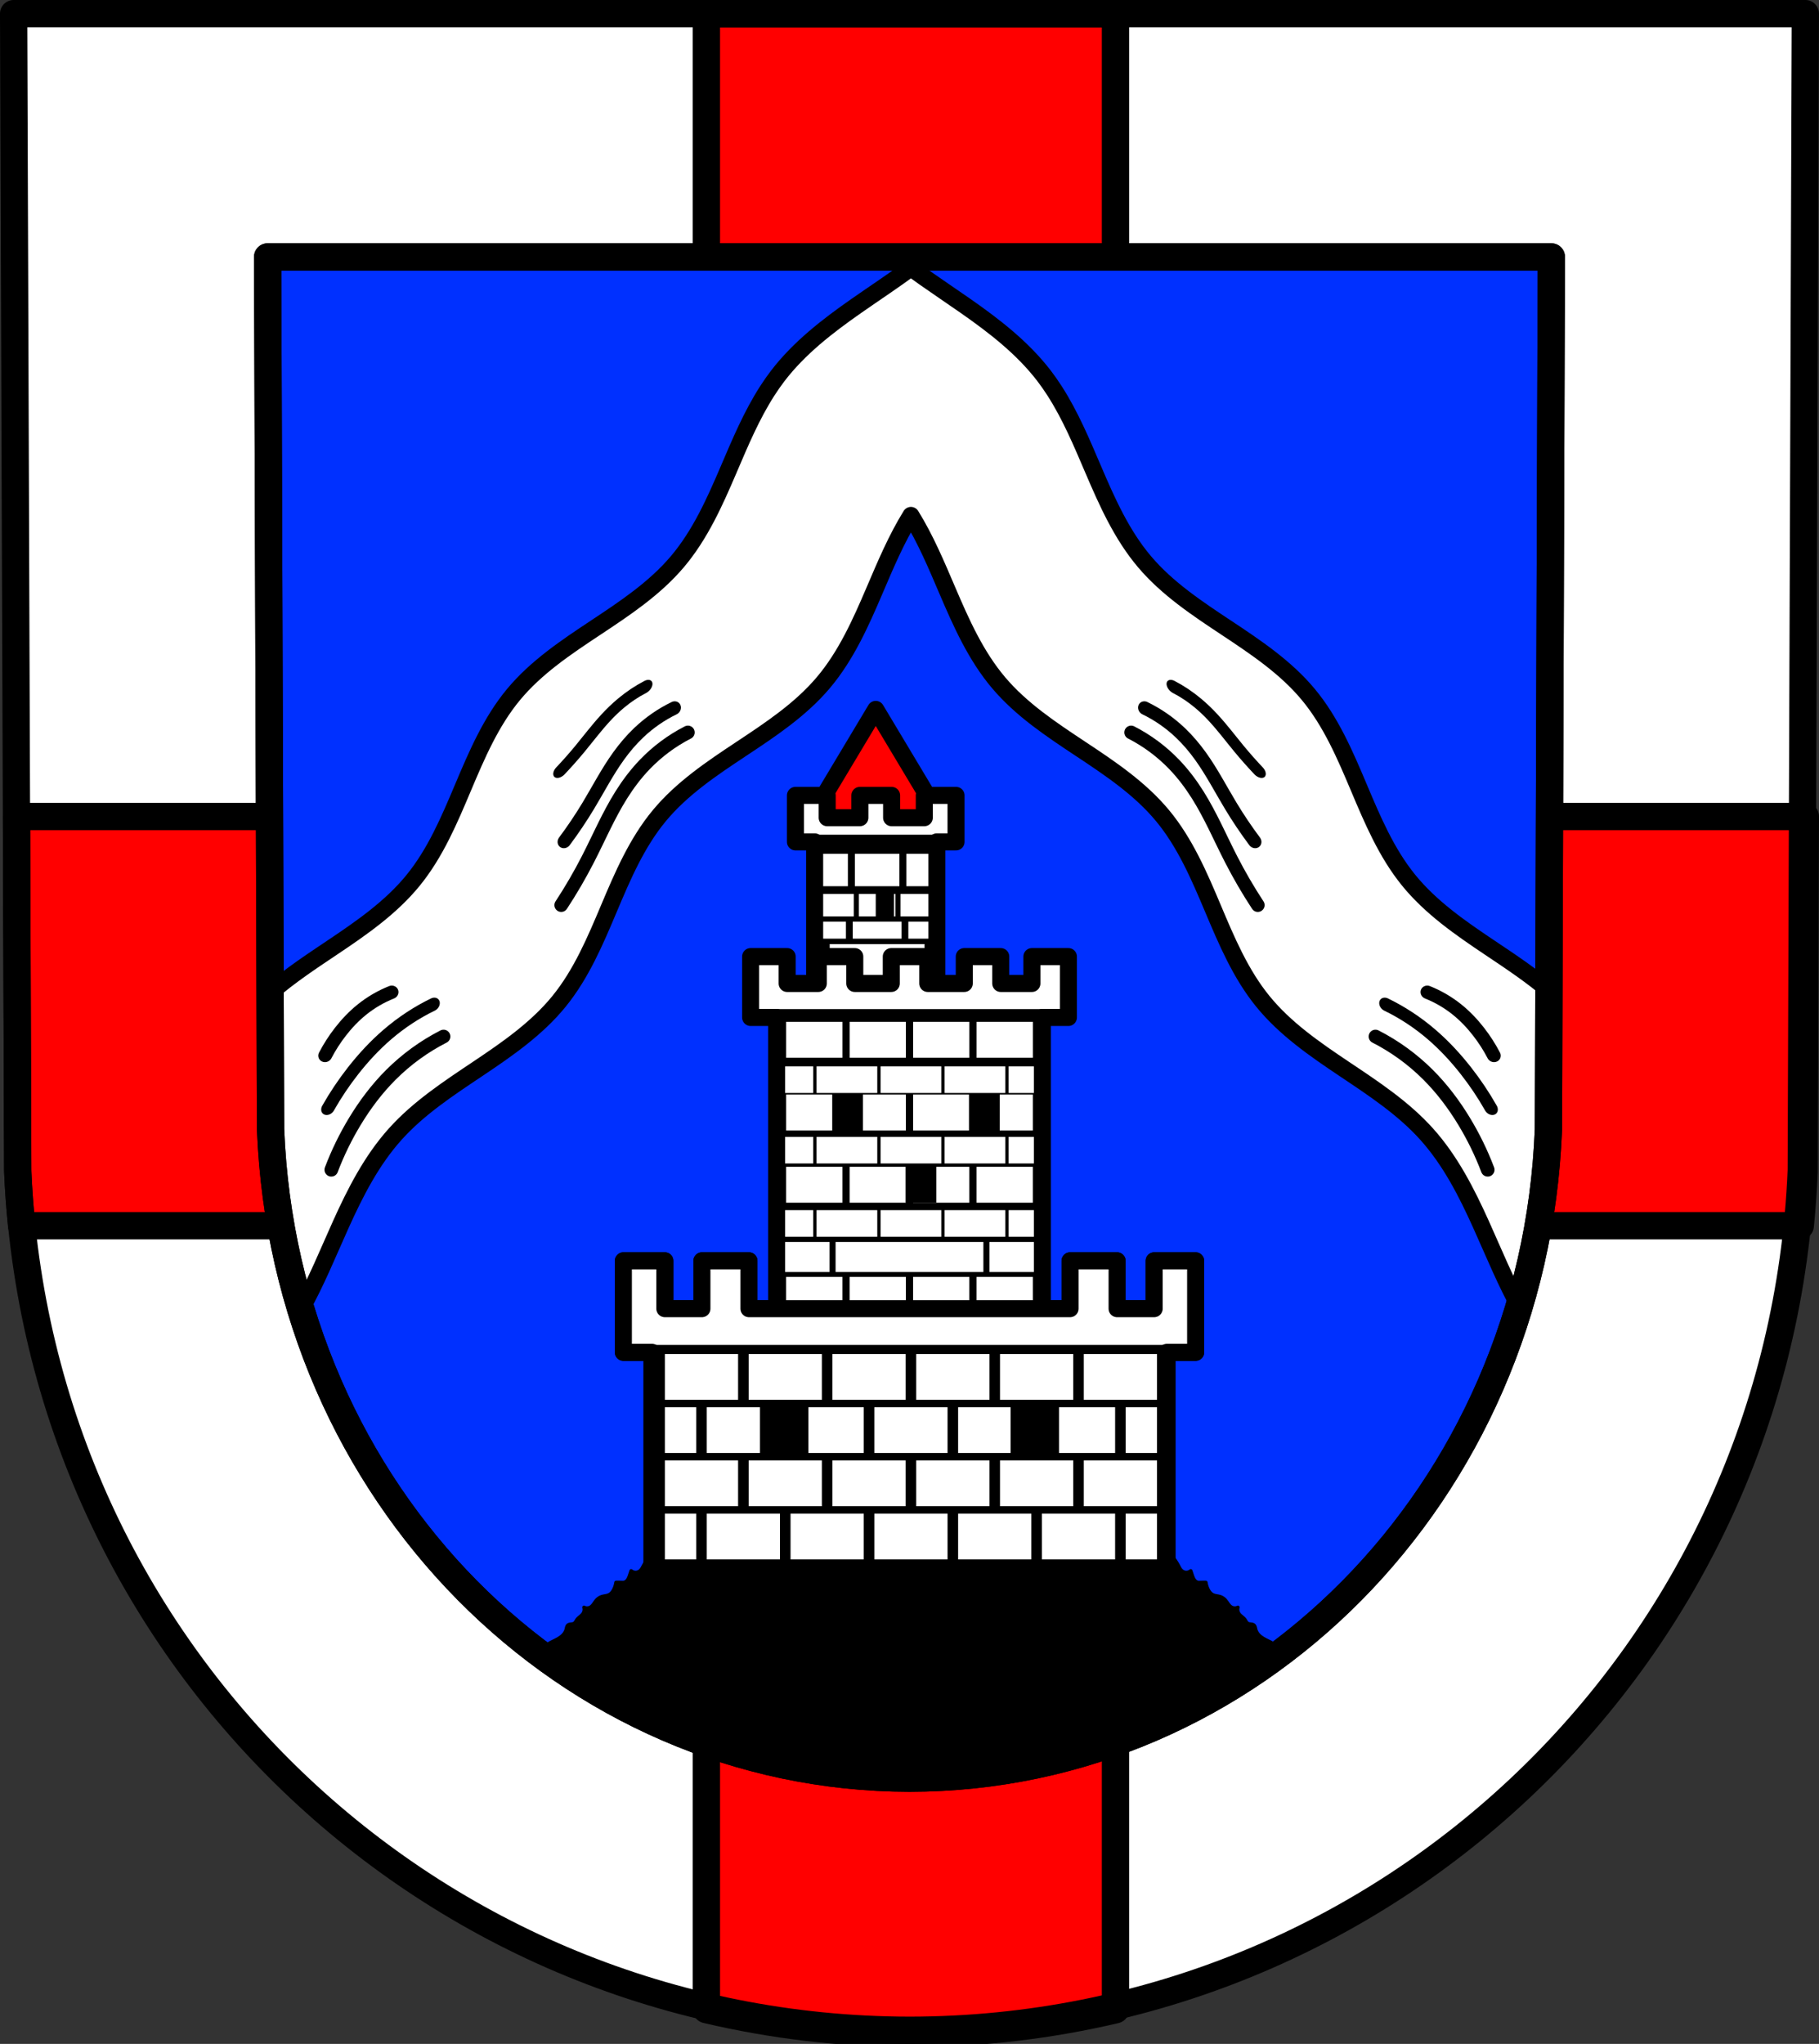 <?xml version="1.0" encoding="UTF-8" standalone="no"?>
<!-- Created with Inkscape (http://www.inkscape.org/) -->

<svg
   xmlns:dc="http://purl.org/dc/elements/1.1/"
   xmlns:cc="http://creativecommons.org/ns#"
   xmlns:rdf="http://www.w3.org/1999/02/22-rdf-syntax-ns#"
   xmlns:svg="http://www.w3.org/2000/svg"
   xmlns="http://www.w3.org/2000/svg"
   xmlns:sodipodi="http://sodipodi.sourceforge.net/DTD/sodipodi-0.dtd"
   xmlns:inkscape="http://www.inkscape.org/namespaces/inkscape"
   width="141.261mm"
   height="158.658mm"
   viewBox="0 0 141.261 158.658"
   version="1.1"
   id="svg865"
   inkscape:version="0.92.5 (2060ec1f9f, 2020-04-08)"
   sodipodi:docname="DEU Verbandsgemeinde Saarburg-Kell COA.svg">
  <rect x="0" y="0" width="141.261" height="158.658" fill="#333333" stroke="none"/>
  <defs
     id="defs859">
    <inkscape:path-effect
       effect="spiro"
       id="path-effect4750"
       is_visible="true" />
    <inkscape:path-effect
       effect="spiro"
       id="path-effect3756"
       is_visible="true" />
    <inkscape:path-effect
       effect="spiro"
       id="path-effect3752"
       is_visible="true" />
    <inkscape:path-effect
       effect="spiro"
       id="path-effect3697"
       is_visible="true" />
    <inkscape:path-effect
       effect="spiro"
       id="path-effect3644"
       is_visible="true" />
    <inkscape:path-effect
       effect="spiro"
       id="path-effect3636"
       is_visible="true" />
    <inkscape:path-effect
       effect="spiro"
       id="path-effect3544"
       is_visible="true" />
    <inkscape:path-effect
       effect="spiro"
       id="path-effect3466"
       is_visible="true" />
    <inkscape:path-effect
       effect="spiro"
       id="path-effect3544-2"
       is_visible="true" />
    <inkscape:path-effect
       effect="spiro"
       id="path-effect3644-8"
       is_visible="true" />
    <inkscape:path-effect
       effect="spiro"
       id="path-effect3644-3"
       is_visible="true" />
    <inkscape:path-effect
       effect="spiro"
       id="path-effect3636-0"
       is_visible="true" />
    <inkscape:path-effect
       effect="spiro"
       id="path-effect1727-0-1"
       is_visible="true" />
    <inkscape:path-effect
       effect="spiro"
       id="path-effect1731-8-3"
       is_visible="true" />
    <inkscape:path-effect
       effect="spiro"
       id="path-effect1727-3"
       is_visible="true" />
    <inkscape:path-effect
       effect="spiro"
       id="path-effect1731-7"
       is_visible="true" />
    <inkscape:path-effect
       effect="spiro"
       id="path-effect841-8"
       is_visible="true" />
    <inkscape:path-effect
       effect="spiro"
       id="path-effect3752-4"
       is_visible="true" />
    <inkscape:path-effect
       effect="spiro"
       id="path-effect3752-4-4"
       is_visible="true" />
    <inkscape:path-effect
       effect="spiro"
       id="path-effect3756-6"
       is_visible="true" />
    <inkscape:path-effect
       effect="spiro"
       id="path-effect3756-6-9"
       is_visible="true" />
    <inkscape:path-effect
       effect="spiro"
       id="path-effect3697-3"
       is_visible="true" />
    <inkscape:path-effect
       effect="spiro"
       id="path-effect3752-2"
       is_visible="true" />
    <inkscape:path-effect
       effect="spiro"
       id="path-effect3756-4"
       is_visible="true" />
    <inkscape:path-effect
       effect="spiro"
       id="path-effect3752-4-6"
       is_visible="true" />
    <inkscape:path-effect
       effect="spiro"
       id="path-effect3752-4-4-4"
       is_visible="true" />
    <inkscape:path-effect
       effect="spiro"
       id="path-effect3756-6-5"
       is_visible="true" />
    <inkscape:path-effect
       effect="spiro"
       id="path-effect3756-6-9-8"
       is_visible="true" />
    <inkscape:path-effect
       effect="spiro"
       id="path-effect3697-3-2"
       is_visible="true" />
    <inkscape:path-effect
       effect="spiro"
       id="path-effect3752-2-2"
       is_visible="true" />
    <inkscape:path-effect
       effect="spiro"
       id="path-effect3756-4-9"
       is_visible="true" />
    <inkscape:path-effect
       effect="spiro"
       id="path-effect3752-4-6-5"
       is_visible="true" />
    <inkscape:path-effect
       effect="spiro"
       id="path-effect3752-4-4-4-2"
       is_visible="true" />
    <inkscape:path-effect
       effect="spiro"
       id="path-effect3756-6-5-3"
       is_visible="true" />
    <inkscape:path-effect
       effect="spiro"
       id="path-effect3756-6-9-8-3"
       is_visible="true" />
    <inkscape:path-effect
       effect="spiro"
       id="path-effect3697-9"
       is_visible="true" />
    <inkscape:path-effect
       effect="spiro"
       id="path-effect3752-0"
       is_visible="true" />
    <inkscape:path-effect
       effect="spiro"
       id="path-effect3756-0"
       is_visible="true" />
    <inkscape:path-effect
       effect="spiro"
       id="path-effect3752-4-2"
       is_visible="true" />
    <inkscape:path-effect
       effect="spiro"
       id="path-effect3752-4-4-2"
       is_visible="true" />
    <inkscape:path-effect
       effect="spiro"
       id="path-effect3756-6-6"
       is_visible="true" />
    <inkscape:path-effect
       effect="spiro"
       id="path-effect3756-6-9-5"
       is_visible="true" />
    <inkscape:path-effect
       effect="spiro"
       id="path-effect3697-9-9"
       is_visible="true" />
    <inkscape:path-effect
       effect="spiro"
       id="path-effect3752-0-1"
       is_visible="true" />
    <inkscape:path-effect
       effect="spiro"
       id="path-effect3756-0-3"
       is_visible="true" />
    <inkscape:path-effect
       effect="spiro"
       id="path-effect3752-4-2-4"
       is_visible="true" />
    <inkscape:path-effect
       effect="spiro"
       id="path-effect3752-4-4-2-5"
       is_visible="true" />
    <inkscape:path-effect
       effect="spiro"
       id="path-effect3756-6-6-0"
       is_visible="true" />
    <inkscape:path-effect
       effect="spiro"
       id="path-effect3756-6-9-5-2"
       is_visible="true" />
    <inkscape:path-effect
       effect="spiro"
       id="path-effect3697-9-9-2"
       is_visible="true" />
    <inkscape:path-effect
       effect="spiro"
       id="path-effect3697-9-9-2-7"
       is_visible="true" />
    <inkscape:path-effect
       effect="spiro"
       id="path-effect3752-0-4"
       is_visible="true" />
    <inkscape:path-effect
       effect="spiro"
       id="path-effect3756-0-7"
       is_visible="true" />
    <inkscape:path-effect
       effect="spiro"
       id="path-effect3752-4-2-41"
       is_visible="true" />
    <inkscape:path-effect
       effect="spiro"
       id="path-effect3752-4-4-2-7"
       is_visible="true" />
    <inkscape:path-effect
       effect="spiro"
       id="path-effect3756-6-6-5"
       is_visible="true" />
    <inkscape:path-effect
       effect="spiro"
       id="path-effect3756-6-9-5-23"
       is_visible="true" />
    <inkscape:path-effect
       effect="spiro"
       id="path-effect4750-2"
       is_visible="true" />
  </defs>
  <sodipodi:namedview
     id="base"
     pagecolor="#ffffff"
     bordercolor="#666666"
     borderopacity="1.0"
     inkscape:pageopacity="0.0"
     inkscape:pageshadow="2"
     inkscape:zoom="1.3224365"
     inkscape:cx="266.94998"
     inkscape:cy="299.8254"
     inkscape:document-units="mm"
     inkscape:current-layer="layer1"
     showgrid="false"
     inkscape:window-width="1920"
     inkscape:window-height="1046"
     inkscape:window-x="-11"
     inkscape:window-y="-11"
     inkscape:window-maximized="1"
     fit-margin-top="0"
     fit-margin-left="0"
     fit-margin-right="0"
     fit-margin-bottom="0"
     inkscape:snap-global="true"
     inkscape:snap-midpoints="true"
     inkscape:snap-smooth-nodes="true" />
  <g
     inkscape:label="Ebene 1"
     inkscape:groupmode="layer"
     id="layer1"
     transform="translate(8.342,171.131)">
    <path
       style="fill:#ffffff;fill-rule:evenodd;stroke:none;stroke-width:2.117;stroke-linecap:round;stroke-linejoin:round;stroke-miterlimit:4;stroke-dasharray:none;stroke-opacity:1"
       inkscape:connector-curvature="0"
       d="m 131.86,-170.073 -0.318,89.776 c -1.549,37.541 -32.147,66.744 -69.254,66.765 -37.074,-0.046 -67.684,-29.26 -69.254,-66.765 l -0.318,-89.776 h 69.571 z"
       id="path10563-0-6-2-6-9-3"
       sodipodi:nodetypes="ccccccc" />
    <path
       style="opacity:1;fill:#ff0000;fill-opacity:1;fill-rule:evenodd;stroke:#000000;stroke-width:8;stroke-linecap:round;stroke-linejoin:round;stroke-miterlimit:4;stroke-dasharray:none;stroke-opacity:1;paint-order:normal"
       d="M 207.008 4 L 207.008 239.172 L 4.834 239.172 L 5.203 343.311 C 5.425 348.606 5.818 353.852 6.342 359.057 L 207.008 359.057 L 207.008 588.658 C 226.282 593.199 246.348 595.625 266.949 595.65 C 287.553 595.639 307.621 593.23 326.893 588.707 L 326.893 359.057 L 527.57 359.057 C 528.09 353.852 528.479 348.607 528.697 343.311 L 529.066 239.172 L 326.893 239.172 L 326.893 4 L 266.943 4 L 207.008 4 z "
       transform="matrix(0.265,0,0,0.265,-8.342,-171.131)"
       id="rect3345" />
    <path
       style="fill:none;fill-rule:evenodd;stroke:#000000;stroke-width:2.117;stroke-linecap:round;stroke-linejoin:round;stroke-miterlimit:4;stroke-dasharray:none;stroke-opacity:1"
       inkscape:connector-curvature="0"
       d="m 131.86,-170.073 -0.318,89.776 c -1.549,37.541 -32.147,66.744 -69.254,66.765 -37.074,-0.046 -67.684,-29.26 -69.254,-66.765 l -0.318,-89.776 h 69.571 z"
       id="path10563-0-6-2-6-9"
       sodipodi:nodetypes="ccccccc" />
    <path
       style="fill:#0030ff;fill-opacity:1;fill-rule:evenodd;stroke:none;stroke-width:2.117;stroke-linecap:round;stroke-linejoin:round;stroke-miterlimit:4;stroke-dasharray:none;stroke-opacity:1"
       inkscape:connector-curvature="0"
       d="m 112.134,-151.188 -0.228,67.722 C 110.797,-55.147 88.874,-33.117 62.288,-33.102 35.726,-33.136 13.796,-55.174 12.67,-83.466 l -0.228,-67.722 h 49.845 z"
       id="path10563-0-6-2-6-8-9-8"
       sodipodi:nodetypes="ccccccc" />
    <path
       style="fill:#ff0000;fill-opacity:1;stroke:#000000;stroke-width:1.323;stroke-linecap:round;stroke-linejoin:round;stroke-miterlimit:4;stroke-dasharray:none;stroke-opacity:1"
       d="m 59.667,-116.064 -5.124,8.551 5.124,1.984 5.124,-1.984 z"
       id="path1644-8-4"
       inkscape:connector-curvature="0" />
    <path
       inkscape:connector-curvature="0"
       style="opacity:1;fill:#000000;fill-opacity:1;fill-rule:evenodd;stroke:none;stroke-width:1.323;stroke-linecap:round;stroke-linejoin:round;stroke-miterlimit:4;stroke-dasharray:none;stroke-opacity:1;paint-order:normal"
       d="m 53.432,-109.389 v 1.732 1.876 h 1.49 v 12.412 h 9.49 v -12.412 h 1.49 v -1.876 -1.732 h -2.465 v 1.732 h -2.538 v -1.732 h -2.465 v 1.732 h -2.538 v -1.732 z"
       id="rect1612-4-7" />
    <g
       id="g1913"
       transform="translate(-1.229,1.874)"
       style="stroke:none;stroke-opacity:1;fill:#ffffff">
      <path
         style="opacity:1;fill:#ffffff;fill-opacity:1;fill-rule:evenodd;stroke:none;stroke-width:0.5;stroke-linecap:round;stroke-linejoin:round;stroke-miterlimit:4;stroke-dasharray:none;stroke-opacity:1;paint-order:normal"
         d="M 233.477 233.355 L 233.477 239.902 L 233.477 244.506 L 280.609 244.506 L 280.609 239.902 L 280.609 233.355 L 271.293 233.355 L 271.293 239.902 L 261.701 239.902 L 261.701 233.355 L 252.385 233.355 L 252.385 239.902 L 242.793 239.902 L 242.793 233.355 L 233.477 233.355 z M 239.506 261.863 L 239.506 268.434 L 250.201 268.434 L 250.201 261.863 L 239.506 261.863 z M 251.697 261.863 L 251.697 268.434 L 262.391 268.434 L 262.391 261.863 L 251.697 261.863 z M 263.885 261.863 L 263.885 268.434 L 274.58 268.434 L 274.58 261.863 L 263.885 261.863 z M 239.109 269.98 L 239.109 274.953 L 247.896 274.953 L 247.896 269.98 L 239.109 269.98 z M 249.896 269.98 L 249.896 274.953 L 264.191 274.953 L 264.191 269.98 L 249.896 269.98 z M 266.189 269.98 L 266.189 274.953 L 274.977 274.953 L 274.977 269.98 L 266.189 269.98 z M 243.148 276.551 L 243.148 292.977 L 270.938 292.977 L 270.938 276.551 L 243.148 276.551 z "
         transform="matrix(0.265,0,0,0.265,-7.113,-173.005)"
         id="rect1762-8" />
      <path
         style="opacity:1;fill:#ffffff;fill-opacity:1;fill-rule:evenodd;stroke:none;stroke-width:0.5;stroke-linecap:round;stroke-linejoin:round;stroke-miterlimit:4;stroke-dasharray:none;stroke-opacity:1;paint-order:normal"
         d="M 239.109 250.094 L 239.109 259.594 L 248.475 259.594 L 248.475 250.094 L 239.109 250.094 z M 250.516 250.094 L 250.516 259.594 L 263.568 259.594 L 263.568 250.094 L 250.516 250.094 z M 265.609 250.094 L 265.609 259.594 L 274.977 259.594 L 274.977 250.094 L 265.609 250.094 z "
         transform="matrix(0.265,0,0,0.265,-7.113,-173.005)"
         id="rect1784-2" />
    </g>
    <path
       inkscape:connector-curvature="0"
       style="opacity:1;fill:#000000;fill-opacity:1;fill-rule:evenodd;stroke:none;stroke-width:1.323;stroke-linecap:round;stroke-linejoin:round;stroke-miterlimit:4;stroke-dasharray:none;stroke-opacity:1;paint-order:normal"
       d="m 49.95,-96.877 v 2.087 2.639 h 2.02 v 24.801 h 20.638 v -24.801 h 2.02 v -2.639 -2.087 h -2.834 v 2.087 h -2.419 v -2.087 h -2.833 v 2.087 h -2.835 v -2.087 h -2.833 v 2.087 h -2.835 v -2.087 h -2.833 v 2.087 h -2.419 v -2.087 z"
       id="rect4787-9" />
    <path
       inkscape:connector-curvature="0"
       style="opacity:1;fill:none;fill-opacity:1;fill-rule:evenodd;stroke:#000000;stroke-width:1.323;stroke-linecap:round;stroke-linejoin:round;stroke-miterlimit:4;stroke-dasharray:none;stroke-opacity:1;paint-order:normal"
       d="m 53.432,-109.389 v 1.732 1.876 h 1.49 v 12.412 h 9.49 v -12.412 h 1.49 v -1.876 -1.732 h -2.465 v 1.732 h -2.538 v -1.732 h -2.465 v 1.732 h -2.538 v -1.732 z"
       id="rect1612-4-7-9" />
    <path
       style="opacity:1;fill:#ffffff;fill-opacity:1;fill-rule:evenodd;stroke:none;stroke-width:0.238;stroke-linecap:round;stroke-linejoin:round;stroke-miterlimit:4;stroke-dasharray:none;stroke-opacity:1;paint-order:normal"
       d="m 49.95,-96.877 v 2.005 2.071 h 24.677 v -2.071 -2.005 h -2.834 v 2.005 h -2.419 v -2.005 h -2.833 v 2.005 h -2.835 v -2.005 h -2.833 v 2.005 h -2.835 v -2.005 H 55.203 v 2.005 h -2.419 v -2.005 z"
       id="rect4830-0"
       inkscape:connector-curvature="0" />
    <path
       style="fill:#000000;stroke:#000000;stroke-width:1.002;stroke-linecap:round;stroke-linejoin:round;stroke-miterlimit:4;stroke-dasharray:none;stroke-opacity:1"
       d="M 221.67 444.254 C 213.456 444.369 205.262 446.388 197.99 450.215 C 194.226 452.196 190.569 454.789 188.602 458.561 C 188.31 459.12 188.043 459.72 187.559 460.125 C 187.197 460.428 186.728 460.598 186.256 460.598 C 185.784 460.598 185.313 460.428 184.951 460.125 C 184.794 460.652 184.62 461.173 184.43 461.689 C 184.284 462.083 184.128 462.48 183.879 462.818 C 183.63 463.157 183.278 463.436 182.865 463.516 C 182.651 463.557 182.43 463.544 182.213 463.533 C 181.995 463.522 181.778 463.516 181.561 463.516 L 180.518 463.516 C 180.427 464.144 180.25 464.761 179.994 465.342 C 179.829 465.717 179.632 466.078 179.375 466.396 C 179.118 466.715 178.801 466.989 178.432 467.166 C 177.784 467.477 177.03 467.468 176.346 467.688 C 175.741 467.881 175.198 468.254 174.779 468.73 C 174.472 469.081 174.231 469.484 173.957 469.861 C 173.683 470.238 173.366 470.599 172.955 470.818 C 172.396 471.117 171.688 471.117 171.129 470.818 C 171.313 471.426 171.216 472.111 170.869 472.643 C 170.633 473.004 170.296 473.288 169.963 473.562 C 169.63 473.837 169.289 474.114 169.043 474.469 C 168.918 474.649 168.818 474.846 168.701 475.031 C 168.584 475.217 168.445 475.394 168.26 475.512 C 168.124 475.598 167.97 475.65 167.812 475.682 C 167.655 475.713 167.496 475.726 167.336 475.742 C 167.176 475.758 167.016 475.778 166.861 475.82 C 166.707 475.863 166.558 475.929 166.436 476.033 C 166.254 476.188 166.145 476.412 166.076 476.641 C 166.008 476.869 165.975 477.107 165.914 477.338 C 165.768 477.893 165.462 478.4 165.078 478.826 C 164.694 479.253 164.231 479.602 163.742 479.902 C 162.764 480.504 161.678 480.913 160.697 481.51 C 159.451 482.268 158.431 483.313 157.521 484.461 C 188.401 507.9 226.234 521.632 266.949 521.686 C 307.698 521.661 345.549 507.954 376.43 484.527 C 375.508 483.353 374.475 482.282 373.205 481.51 C 372.224 480.913 371.138 480.504 370.16 479.902 C 369.671 479.602 369.208 479.253 368.824 478.826 C 368.44 478.4 368.135 477.893 367.988 477.338 C 367.928 477.107 367.895 476.869 367.826 476.641 C 367.758 476.412 367.649 476.188 367.467 476.033 C 367.345 475.929 367.196 475.863 367.041 475.82 C 366.886 475.778 366.726 475.758 366.566 475.742 C 366.407 475.726 366.247 475.713 366.09 475.682 C 365.933 475.65 365.778 475.598 365.643 475.512 C 365.457 475.394 365.318 475.217 365.201 475.031 C 365.084 474.846 364.984 474.649 364.859 474.469 C 364.613 474.114 364.273 473.837 363.939 473.562 C 363.606 473.288 363.269 473.004 363.033 472.643 C 362.687 472.111 362.59 471.426 362.773 470.818 C 362.215 471.117 361.506 471.117 360.947 470.818 C 360.536 470.599 360.219 470.238 359.945 469.861 C 359.671 469.484 359.431 469.081 359.123 468.73 C 358.704 468.254 358.161 467.881 357.557 467.688 C 356.872 467.468 356.119 467.477 355.471 467.166 C 355.102 466.989 354.785 466.715 354.527 466.396 C 354.27 466.078 354.071 465.717 353.906 465.342 C 353.651 464.761 353.475 464.144 353.385 463.516 L 352.342 463.516 C 352.124 463.516 351.907 463.522 351.689 463.533 C 351.472 463.545 351.251 463.557 351.037 463.516 C 350.625 463.436 350.272 463.157 350.023 462.818 C 349.775 462.48 349.618 462.083 349.473 461.689 C 349.282 461.173 349.109 460.652 348.951 460.125 C 348.589 460.428 348.118 460.598 347.646 460.598 C 347.175 460.598 346.706 460.428 346.344 460.125 C 345.859 459.72 345.593 459.12 345.301 458.561 C 343.333 454.789 339.676 452.196 335.912 450.215 C 324.277 444.092 310.283 442.598 297.617 446.125 C 284.951 449.652 273.747 458.164 266.951 469.42 C 260.156 458.164 248.951 449.652 236.285 446.125 C 231.535 444.802 226.598 444.185 221.67 444.254 z "
       transform="matrix(0.265,0,0,0.265,-8.342,-171.131)"
       id="path4748" />
    <path
       inkscape:connector-curvature="0"
       style="opacity:1;fill:#000000;fill-opacity:1;fill-rule:evenodd;stroke:#000000;stroke-width:1.323;stroke-linecap:round;stroke-linejoin:round;stroke-miterlimit:4;stroke-dasharray:none;stroke-opacity:1;paint-order:normal"
       d="m 40.068,-73.261 v 7.105 h 2.229 v 19.226 h 39.983 v -19.226 h 2.229 v -7.105 h -3.22 v 3.715 h -2.879 v -3.715 h -3.652 v 3.715 H 49.82 v -3.715 h -3.652 v 3.715 h -2.879 v -3.715 z"
       id="rect4407-7" />
    <path
       style="fill:#ffffff;stroke:#000000;stroke-width:5;stroke-linecap:round;stroke-linejoin:round;stroke-miterlimit:4;stroke-dasharray:none;stroke-opacity:1"
       d="M 266.949 78.457 C 261.737 82.306 256.3 85.875 250.984 89.586 C 242.506 95.505 234.195 101.919 227.908 110.129 C 227.414 110.774 226.94 111.432 226.473 112.094 C 226.383 112.221 226.295 112.349 226.207 112.477 C 225.765 113.113 225.332 113.756 224.912 114.406 C 224.908 114.412 224.904 114.418 224.9 114.424 C 220.262 121.615 216.913 129.624 213.535 137.52 C 209.468 147.026 205.195 156.628 198.516 164.521 C 191.835 172.417 183.072 178.218 174.449 183.93 C 165.827 189.641 157.086 195.491 150.482 203.451 C 143.878 211.411 139.743 221.079 135.721 230.607 C 131.699 240.136 127.616 249.82 121.09 257.844 C 114.565 265.865 105.915 271.838 97.322 277.59 C 91.143 281.727 84.885 285.868 79.281 290.723 L 79.418 331.334 C 80.143 349.554 83.154 367.086 88.143 383.639 C 92.634 375.637 96.089 367.08 99.867 358.705 C 104.12 349.279 108.891 339.929 115.799 332.234 C 122.706 324.54 131.474 318.805 140.066 313.053 C 148.659 307.301 157.307 301.328 163.832 293.307 C 170.358 285.283 174.443 275.599 178.465 266.07 C 182.487 256.542 186.621 246.874 193.225 238.914 C 199.829 230.954 208.569 225.104 217.191 219.393 C 225.814 213.681 234.577 207.88 241.258 199.984 C 247.937 192.091 252.21 182.489 256.277 172.982 C 259.484 165.487 262.667 157.89 266.949 150.986 C 271.232 157.89 274.416 165.487 277.623 172.982 C 281.69 182.489 285.963 192.091 292.643 199.984 C 299.324 207.88 308.086 213.681 316.709 219.393 C 325.332 225.104 334.072 230.952 340.676 238.912 C 347.28 246.872 351.414 256.542 355.436 266.07 C 359.457 275.599 363.542 285.283 370.068 293.307 C 376.593 301.328 385.242 307.301 393.834 313.053 C 402.426 318.805 411.194 324.54 418.102 332.234 C 425.01 339.929 429.781 349.279 434.033 358.705 C 437.819 367.095 441.28 375.669 445.783 383.684 C 450.764 367.119 453.768 349.573 454.482 331.334 L 454.619 290.723 C 449.016 285.868 442.758 281.727 436.578 277.59 C 427.986 271.838 419.335 265.865 412.811 257.844 C 406.284 249.82 402.202 240.136 398.18 230.607 C 394.158 221.079 390.022 211.411 383.418 203.451 C 376.814 195.491 368.074 189.641 359.451 183.93 C 350.829 178.218 342.066 172.417 335.385 164.521 C 328.706 156.628 324.433 147.026 320.365 137.52 C 316.987 129.624 313.638 121.615 309 114.424 C 308.996 114.418 308.992 114.412 308.988 114.406 C 308.568 113.756 308.136 113.113 307.693 112.477 C 307.605 112.349 307.517 112.221 307.428 112.094 C 306.961 111.432 306.486 110.774 305.992 110.129 C 299.705 101.919 291.395 95.505 282.916 89.586 C 278.929 86.802 274.874 84.098 270.896 81.297 C 269.571 80.363 268.252 79.419 266.949 78.457 z "
       transform="matrix(0.265,0,0,0.265,-8.342,-171.131)"
       id="path3695" />
    <path
       style="fill:none;fill-rule:evenodd;stroke:#000000;stroke-width:2.117;stroke-linecap:round;stroke-linejoin:round;stroke-miterlimit:4;stroke-dasharray:none;stroke-opacity:1"
       inkscape:connector-curvature="0"
       d="m 112.134,-151.188 -0.228,67.722 C 110.797,-55.147 88.874,-33.117 62.288,-33.102 35.726,-33.136 13.796,-55.174 12.67,-83.466 l -0.228,-67.722 h 49.845 z"
       id="path10563-0-6-2-6-8-9"
       sodipodi:nodetypes="ccccccc" />
    <g
       id="g4405"
       transform="translate(-0.091)">
      <g
         style="stroke:#000000;stroke-width:1.058;stroke-linecap:round;stroke-linejoin:round;stroke-miterlimit:4;stroke-dasharray:none;stroke-opacity:1"
         transform="translate(-3.704,6.35)"
         id="g4338">
        <path
           style="fill:none;stroke:#000000;stroke-width:1.058;stroke-linecap:round;stroke-linejoin:round;stroke-miterlimit:4;stroke-dasharray:none;stroke-opacity:1"
           d="m 901.583,-119.814 c 1.319,-0.452 2.679,-0.783 4.058,-0.989 1.514,-0.226 3.055,-0.299 4.579,-0.156 1.682,0.158 3.339,0.581 4.891,1.249"
           id="path3750"
           inkscape:connector-curvature="0"
           inkscape:path-effect="#path-effect3752-0"
           inkscape:original-d="m 901.58284,-119.81414 c 1.35308,-0.3298 2.67902,-0.79912 4.05844,-0.9886 1.51294,-0.20782 3.06052,-0.32064 4.57877,-0.1561 1.67282,0.18129 3.26089,0.83224 4.89093,1.24876"
           sodipodi:nodetypes="caac"
           transform="rotate(-50.318,496.656,833.969)" />
        <path
           style="fill:none;stroke:#000000;stroke-width:1.058;stroke-linecap:round;stroke-linejoin:round;stroke-miterlimit:4;stroke-dasharray:none;stroke-opacity:1"
           d="m 928.795,-119.19 c 1.364,-0.153 2.719,-0.379 4.058,-0.676 1.837,-0.408 3.649,-0.951 5.515,-1.197 0.982,-0.129 1.977,-0.175 2.966,-0.104 1.395,0.101 2.773,0.436 4.058,0.989"
           id="path3754"
           inkscape:connector-curvature="0"
           inkscape:path-effect="#path-effect3756-0"
           inkscape:original-d="m 928.79526,-119.18977 c 1.35308,-0.22573 2.71149,-0.41819 4.05844,-0.67641 1.84758,-0.35419 3.64863,-0.96335 5.51532,-1.19672 0.98157,-0.12271 1.98173,-0.20472 2.9658,-0.10406 1.38514,0.14168 2.70589,0.6588 4.05844,0.9886"
           sodipodi:nodetypes="caaac"
           transform="rotate(-50.318,496.656,833.969)" />
        <path
           transform="matrix(0.598,-0.598,0.484,0.484,-460.225,505.672)"
           style="fill:none;stroke:#000000;stroke-width:1.392;stroke-linecap:round;stroke-linejoin:round;stroke-miterlimit:4;stroke-dasharray:none;stroke-opacity:1"
           d="m 901.583,-119.814 c 1.319,-0.452 2.679,-0.783 4.058,-0.989 1.514,-0.226 3.055,-0.299 4.579,-0.156 1.682,0.158 3.339,0.581 4.891,1.249"
           id="path3750-5"
           inkscape:connector-curvature="0"
           inkscape:path-effect="#path-effect3752-4-2"
           inkscape:original-d="m 901.58284,-119.81414 c 1.35308,-0.3298 2.67902,-0.79912 4.05844,-0.9886 1.51294,-0.20782 3.06052,-0.32064 4.57877,-0.1561 1.67282,0.18129 3.26089,0.83224 4.89093,1.24876"
           sodipodi:nodetypes="caac" />
        <path
           transform="matrix(0.378,-0.365,0.364,0.353,-276.478,275.819)"
           style="fill:none;stroke:#000000;stroke-width:2.051;stroke-linecap:round;stroke-linejoin:round;stroke-miterlimit:4;stroke-dasharray:none;stroke-opacity:1"
           d="m 901.583,-119.814 c 1.319,-0.452 2.679,-0.783 4.058,-0.989 1.514,-0.226 3.055,-0.299 4.579,-0.156 1.682,0.158 3.339,0.581 4.891,1.249"
           id="path3750-5-3"
           inkscape:connector-curvature="0"
           inkscape:path-effect="#path-effect3752-4-4-2"
           inkscape:original-d="m 901.58284,-119.81414 c 1.35308,-0.3298 2.67902,-0.79912 4.05844,-0.9886 1.51294,-0.20782 3.06052,-0.32064 4.57877,-0.1561 1.67282,0.18129 3.26089,0.83224 4.89093,1.24876"
           sodipodi:nodetypes="caac" />
        <path
           transform="matrix(0.546,-0.593,0.545,0.502,-402.881,498.437)"
           style="fill:none;stroke:#000000;stroke-width:1.37;stroke-linecap:round;stroke-linejoin:round;stroke-miterlimit:4;stroke-dasharray:none;stroke-opacity:1"
           d="m 928.795,-119.19 c 1.364,-0.153 2.719,-0.379 4.058,-0.676 1.837,-0.408 3.649,-0.951 5.515,-1.197 0.982,-0.129 1.977,-0.175 2.966,-0.104 1.395,0.101 2.773,0.436 4.058,0.989"
           id="path3754-6"
           inkscape:connector-curvature="0"
           inkscape:path-effect="#path-effect3756-6-6"
           inkscape:original-d="m 928.79526,-119.18977 c 1.35308,-0.22573 2.71149,-0.41819 4.05844,-0.67641 1.84758,-0.35419 3.64863,-0.96335 5.51532,-1.19672 0.98157,-0.12271 1.98173,-0.20472 2.9658,-0.10406 1.38514,0.14168 2.70589,0.6588 4.05844,0.9886"
           sodipodi:nodetypes="caaac" />
        <path
           transform="matrix(0.41,-0.376,0.226,0.268,-314.89,263.522)"
           style="fill:none;stroke:#000000;stroke-width:2.399;stroke-linecap:round;stroke-linejoin:round;stroke-miterlimit:4;stroke-dasharray:none;stroke-opacity:1"
           d="m 928.795,-119.19 c 1.364,-0.153 2.719,-0.379 4.058,-0.676 1.837,-0.408 3.649,-0.951 5.515,-1.197 0.982,-0.129 1.977,-0.175 2.966,-0.104 1.395,0.101 2.773,0.436 4.058,0.989"
           id="path3754-6-4"
           inkscape:connector-curvature="0"
           inkscape:path-effect="#path-effect3756-6-9-5"
           inkscape:original-d="m 928.79526,-119.18977 c 1.35308,-0.22573 2.71149,-0.41819 4.05844,-0.67641 1.84758,-0.35419 3.64863,-0.96335 5.51532,-1.19672 0.98157,-0.12271 1.98173,-0.20472 2.9658,-0.10406 1.38514,0.14168 2.70589,0.6588 4.05844,0.9886"
           sodipodi:nodetypes="caaac" />
      </g>
      <g
         style="stroke:#000000;stroke-width:1.058;stroke-linecap:round;stroke-linejoin:round;stroke-miterlimit:4;stroke-dasharray:none;stroke-opacity:1"
         transform="matrix(-1,0,0,1,128.464,6.35)"
         id="g4338-7">
        <path
           style="fill:none;stroke:#000000;stroke-width:1.058;stroke-linecap:round;stroke-linejoin:round;stroke-miterlimit:4;stroke-dasharray:none;stroke-opacity:1"
           d="m 901.583,-119.814 c 1.319,-0.452 2.679,-0.783 4.058,-0.989 1.514,-0.226 3.055,-0.299 4.579,-0.156 1.682,0.158 3.339,0.581 4.891,1.249"
           id="path3750-8"
           inkscape:connector-curvature="0"
           inkscape:path-effect="#path-effect3752-0-4"
           inkscape:original-d="m 901.58284,-119.81414 c 1.35308,-0.3298 2.67902,-0.79912 4.05844,-0.9886 1.51294,-0.20782 3.06052,-0.32064 4.57877,-0.1561 1.67282,0.18129 3.26089,0.83224 4.89093,1.24876"
           sodipodi:nodetypes="caac"
           transform="rotate(-50.318,496.656,833.969)" />
        <path
           style="fill:none;stroke:#000000;stroke-width:1.058;stroke-linecap:round;stroke-linejoin:round;stroke-miterlimit:4;stroke-dasharray:none;stroke-opacity:1"
           d="m 928.795,-119.19 c 1.364,-0.153 2.719,-0.379 4.058,-0.676 1.837,-0.408 3.649,-0.951 5.515,-1.197 0.982,-0.129 1.977,-0.175 2.966,-0.104 1.395,0.101 2.773,0.436 4.058,0.989"
           id="path3754-0"
           inkscape:connector-curvature="0"
           inkscape:path-effect="#path-effect3756-0-7"
           inkscape:original-d="m 928.79526,-119.18977 c 1.35308,-0.22573 2.71149,-0.41819 4.05844,-0.67641 1.84758,-0.35419 3.64863,-0.96335 5.51532,-1.19672 0.98157,-0.12271 1.98173,-0.20472 2.9658,-0.10406 1.38514,0.14168 2.70589,0.6588 4.05844,0.9886"
           sodipodi:nodetypes="caaac"
           transform="rotate(-50.318,496.656,833.969)" />
        <path
           transform="matrix(0.598,-0.598,0.484,0.484,-460.225,505.672)"
           style="fill:none;stroke:#000000;stroke-width:1.392;stroke-linecap:round;stroke-linejoin:round;stroke-miterlimit:4;stroke-dasharray:none;stroke-opacity:1"
           d="m 901.583,-119.814 c 1.319,-0.452 2.679,-0.783 4.058,-0.989 1.514,-0.226 3.055,-0.299 4.579,-0.156 1.682,0.158 3.339,0.581 4.891,1.249"
           id="path3750-5-2"
           inkscape:connector-curvature="0"
           inkscape:path-effect="#path-effect3752-4-2-41"
           inkscape:original-d="m 901.58284,-119.81414 c 1.35308,-0.3298 2.67902,-0.79912 4.05844,-0.9886 1.51294,-0.20782 3.06052,-0.32064 4.57877,-0.1561 1.67282,0.18129 3.26089,0.83224 4.89093,1.24876"
           sodipodi:nodetypes="caac" />
        <path
           transform="matrix(0.378,-0.365,0.364,0.353,-276.478,275.819)"
           style="fill:none;stroke:#000000;stroke-width:2.051;stroke-linecap:round;stroke-linejoin:round;stroke-miterlimit:4;stroke-dasharray:none;stroke-opacity:1"
           d="m 901.583,-119.814 c 1.319,-0.452 2.679,-0.783 4.058,-0.989 1.514,-0.226 3.055,-0.299 4.579,-0.156 1.682,0.158 3.339,0.581 4.891,1.249"
           id="path3750-5-3-0"
           inkscape:connector-curvature="0"
           inkscape:path-effect="#path-effect3752-4-4-2-7"
           inkscape:original-d="m 901.58284,-119.81414 c 1.35308,-0.3298 2.67902,-0.79912 4.05844,-0.9886 1.51294,-0.20782 3.06052,-0.32064 4.57877,-0.1561 1.67282,0.18129 3.26089,0.83224 4.89093,1.24876"
           sodipodi:nodetypes="caac" />
        <path
           transform="matrix(0.546,-0.593,0.545,0.502,-402.881,498.437)"
           style="fill:none;stroke:#000000;stroke-width:1.37;stroke-linecap:round;stroke-linejoin:round;stroke-miterlimit:4;stroke-dasharray:none;stroke-opacity:1"
           d="m 928.795,-119.19 c 1.364,-0.153 2.719,-0.379 4.058,-0.676 1.837,-0.408 3.649,-0.951 5.515,-1.197 0.982,-0.129 1.977,-0.175 2.966,-0.104 1.395,0.101 2.773,0.436 4.058,0.989"
           id="path3754-6-2"
           inkscape:connector-curvature="0"
           inkscape:path-effect="#path-effect3756-6-6-5"
           inkscape:original-d="m 928.79526,-119.18977 c 1.35308,-0.22573 2.71149,-0.41819 4.05844,-0.67641 1.84758,-0.35419 3.64863,-0.96335 5.51532,-1.19672 0.98157,-0.12271 1.98173,-0.20472 2.9658,-0.10406 1.38514,0.14168 2.70589,0.6588 4.05844,0.9886"
           sodipodi:nodetypes="caaac" />
        <path
           transform="matrix(0.41,-0.376,0.226,0.268,-314.89,263.522)"
           style="fill:none;stroke:#000000;stroke-width:2.399;stroke-linecap:round;stroke-linejoin:round;stroke-miterlimit:4;stroke-dasharray:none;stroke-opacity:1"
           d="m 928.795,-119.19 c 1.364,-0.153 2.719,-0.379 4.058,-0.676 1.837,-0.408 3.649,-0.951 5.515,-1.197 0.982,-0.129 1.977,-0.175 2.966,-0.104 1.395,0.101 2.773,0.436 4.058,0.989"
           id="path3754-6-4-2"
           inkscape:connector-curvature="0"
           inkscape:path-effect="#path-effect3756-6-9-5-23"
           inkscape:original-d="m 928.79526,-119.18977 c 1.35308,-0.22573 2.71149,-0.41819 4.05844,-0.67641 1.84758,-0.35419 3.64863,-0.96335 5.51532,-1.19672 0.98157,-0.12271 1.98173,-0.20472 2.9658,-0.10406 1.38514,0.14168 2.70589,0.6588 4.05844,0.9886"
           sodipodi:nodetypes="caaac" />
      </g>
    </g>
    <path
       inkscape:connector-curvature="0"
       style="opacity:1;fill:#ffffff;fill-opacity:1;fill-rule:evenodd;stroke:none;stroke-width:0.238;stroke-linecap:round;stroke-linejoin:round;stroke-miterlimit:4;stroke-dasharray:none;stroke-opacity:1;paint-order:normal"
       d="m 52.708,-91.811 v 2.788 h 4.369 v -2.788 z m 4.93,0 v 2.788 h 4.37 v -2.788 z m 4.931,0 v 2.788 h 4.369 v -2.788 z m 4.93,0 v 2.788 h 4.37 v -2.788 z m -14.791,5.642 v 2.788 h 4.369 v -2.788 z m 4.93,0 v 2.788 h 4.369 v -2.788 z m 4.93,0 v 2.788 h 4.369 v -2.788 z m 4.93,0 v 2.788 h 4.369 v -2.788 z m -14.791,5.609 v 2.788 h 4.369 v -2.788 z m 4.93,0 v 2.788 h 4.369 v -2.788 z m 4.93,0 v 2.788 h 4.369 v -2.788 z m 4.93,0 v 2.788 h 4.369 v -2.788 z m -15.53,5.835 v 2.334 h 4.111 v -2.334 z m 4.581,0 v 2.334 h 11.478 v -2.334 z m 11.948,0 v 2.334 h 4.109 v -2.334 z m -15.79,2.714 v 2.788 h 4.369 v -2.788 z m 4.93,0 v 2.788 h 4.37 v -2.788 z m 4.931,0 v 2.788 h 4.369 v -2.788 z m 4.93,0 v 2.788 h 4.37 v -2.788 z"
       id="rect4887-7" />
    <path
       style="opacity:1;fill:#ffffff;fill-opacity:1;fill-rule:evenodd;stroke:none;stroke-width:0.9;stroke-linecap:round;stroke-linejoin:round;stroke-miterlimit:4;stroke-dasharray:none;stroke-opacity:1;paint-order:normal"
       d="M 227.949 312.367 L 227.949 320.16 L 238.32 320.16 L 238.32 312.367 L 227.949 312.367 z M 239.293 312.367 L 239.293 320.16 L 257.082 320.16 L 257.084 320.16 L 257.084 312.367 L 257.082 312.367 L 239.293 312.367 z M 258.055 312.367 L 258.055 320.16 L 275.846 320.16 L 275.846 312.367 L 258.055 312.367 z M 276.816 312.367 L 276.816 320.16 L 276.818 320.16 L 294.607 320.16 L 294.607 312.367 L 276.818 312.367 L 276.816 312.367 z M 295.58 312.367 L 295.58 320.16 L 305.951 320.16 L 305.951 312.367 L 295.58 312.367 z M 227.949 333.014 L 227.949 340.807 L 238.32 340.807 L 238.32 333.014 L 227.949 333.014 z M 239.293 333.014 L 239.293 340.807 L 257.082 340.807 L 257.084 340.807 L 257.084 333.014 L 257.082 333.014 L 239.293 333.014 z M 258.055 333.014 L 258.055 340.807 L 275.846 340.807 L 275.846 333.014 L 258.055 333.014 z M 276.816 333.014 L 276.816 340.807 L 276.818 340.807 L 294.607 340.807 L 294.607 333.014 L 276.818 333.014 L 276.816 333.014 z M 295.58 333.014 L 295.58 340.807 L 305.951 340.807 L 305.951 333.014 L 295.58 333.014 z M 227.949 354.471 L 227.949 362.264 L 238.32 362.264 L 238.32 354.471 L 227.949 354.471 z M 239.293 354.471 L 239.293 362.264 L 257.082 362.264 L 257.084 362.264 L 257.084 354.471 L 257.082 354.471 L 239.293 354.471 z M 258.055 354.471 L 258.055 362.264 L 275.846 362.264 L 275.846 354.471 L 258.055 354.471 z M 276.816 354.471 L 276.816 362.264 L 276.818 362.264 L 294.607 362.264 L 294.607 354.471 L 276.818 354.471 L 276.816 354.471 z M 295.58 354.471 L 295.58 362.264 L 305.951 362.264 L 305.951 354.471 L 295.58 354.471 z "
       transform="matrix(0.265,0,0,0.265,-8.342,-171.131)"
       id="rect5006-7" />
    <path
       inkscape:connector-curvature="0"
       style="opacity:1;fill:none;fill-opacity:1;fill-rule:evenodd;stroke:#000000;stroke-width:1.323;stroke-linecap:round;stroke-linejoin:round;stroke-miterlimit:4;stroke-dasharray:none;stroke-opacity:1;paint-order:normal"
       d="m 49.95,-96.877 v 2.087 2.639 h 2.02 v 24.801 h 20.638 v -24.801 h 2.02 v -2.639 -2.087 h -2.834 v 2.087 h -2.419 v -2.087 h -2.833 v 2.087 h -2.835 v -2.087 h -2.833 v 2.087 h -2.835 v -2.087 h -2.833 v 2.087 h -2.419 v -2.087 z"
       id="rect4787-9-9" />
    <path
       style="opacity:1;fill:#ffffff;fill-opacity:1;fill-rule:evenodd;stroke:none;stroke-width:0.7;stroke-linecap:round;stroke-linejoin:round;stroke-miterlimit:4;stroke-dasharray:none;stroke-opacity:1;paint-order:normal"
       d="M 183.492 369.902 L 183.492 393.947 L 350.408 393.947 L 350.408 369.902 L 338.764 369.902 L 338.764 383.943 L 327.881 383.943 L 327.881 369.902 L 314.076 369.902 L 314.076 383.943 L 219.824 383.943 L 219.824 369.902 L 206.02 369.902 L 206.02 383.943 L 195.137 383.943 L 195.137 369.902 L 183.492 369.902 z M 194.842 396.621 L 194.842 410.029 L 216.297 410.029 L 216.297 396.621 L 194.842 396.621 z M 219.393 396.621 L 219.393 410.029 L 240.848 410.029 L 240.848 396.621 L 219.393 396.621 z M 243.945 396.621 L 243.945 410.029 L 243.947 410.029 L 265.402 410.029 L 265.404 410.029 L 265.404 396.621 L 265.402 396.621 L 243.947 396.621 L 243.945 396.621 z M 268.5 396.621 L 268.5 410.029 L 289.955 410.029 L 289.955 396.621 L 268.5 396.621 z M 293.055 396.621 L 293.055 410.029 L 314.51 410.029 L 314.51 396.621 L 293.055 396.621 z M 317.605 396.621 L 317.605 410.029 L 339.061 410.029 L 339.061 396.621 L 317.605 396.621 z M 194.842 412.205 L 194.842 425.613 L 204.02 425.613 L 204.02 412.205 L 194.842 412.205 z M 207.115 412.205 L 207.115 425.613 L 228.574 425.613 L 228.574 412.205 L 207.115 412.205 z M 231.67 412.205 L 231.67 425.613 L 253.125 425.613 L 253.127 425.613 L 253.127 412.205 L 253.125 412.205 L 231.67 412.205 z M 256.223 412.205 L 256.223 425.613 L 277.678 425.613 L 277.68 425.613 L 277.68 412.205 L 277.678 412.205 L 256.223 412.205 z M 280.775 412.205 L 280.775 425.613 L 302.23 425.613 L 302.232 425.613 L 302.232 412.205 L 302.23 412.205 L 280.775 412.205 z M 305.328 412.205 L 305.328 425.613 L 326.787 425.613 L 326.787 412.205 L 305.328 412.205 z M 329.883 412.205 L 329.883 425.613 L 339.061 425.613 L 339.061 412.205 L 329.883 412.205 z M 194.842 427.789 L 194.842 441.197 L 216.297 441.197 L 216.297 427.789 L 194.842 427.789 z M 219.393 427.789 L 219.393 441.197 L 240.848 441.197 L 240.848 427.789 L 219.393 427.789 z M 243.947 427.789 L 243.947 441.197 L 265.402 441.197 L 265.402 427.789 L 243.947 427.789 z M 268.498 427.789 L 268.498 441.197 L 268.5 441.197 L 289.955 441.197 L 289.957 441.197 L 289.957 427.789 L 289.955 427.789 L 268.5 427.789 L 268.498 427.789 z M 293.055 427.789 L 293.055 441.197 L 314.51 441.197 L 314.51 427.789 L 293.055 427.789 z M 317.605 427.789 L 317.605 441.197 L 339.061 441.197 L 339.061 427.789 L 317.605 427.789 z M 194.842 443.373 L 194.842 456.781 L 204.02 456.781 L 204.02 443.373 L 194.842 443.373 z M 207.115 443.373 L 207.115 456.781 L 228.574 456.781 L 228.574 443.373 L 207.115 443.373 z M 231.67 443.373 L 231.67 456.781 L 253.125 456.781 L 253.125 443.373 L 231.67 443.373 z M 256.225 443.373 L 256.225 456.781 L 277.68 456.781 L 277.68 443.373 L 256.225 443.373 z M 280.775 443.373 L 280.775 456.781 L 302.23 456.781 L 302.23 443.373 L 280.775 443.373 z M 305.328 443.373 L 305.328 456.781 L 305.33 456.781 L 326.785 456.781 L 326.785 443.373 L 305.33 443.373 L 305.328 443.373 z M 329.883 443.373 L 329.883 456.781 L 339.061 456.781 L 339.061 443.373 L 329.883 443.373 z "
       transform="matrix(0.265,0,0,0.265,-8.342,-171.131)"
       id="rect4435-1" />
    <path
       style="opacity:1;fill:#000000;fill-opacity:1;fill-rule:evenodd;stroke:none;stroke-width:0.185;stroke-linecap:round;stroke-linejoin:round;stroke-miterlimit:4;stroke-dasharray:none;stroke-opacity:1;paint-order:normal"
       d="m 50.676,-62.301 v 4.087 h 3.762 v -4.087 z"
       id="path4740"
       inkscape:connector-curvature="0" />
    <path
       style="opacity:1;fill:#000000;fill-opacity:1;fill-rule:evenodd;stroke:none;stroke-width:0.185;stroke-linecap:round;stroke-linejoin:round;stroke-miterlimit:4;stroke-dasharray:none;stroke-opacity:1;paint-order:normal"
       d="m 70.139,-62.301 v 4.087 h 3.762 v -4.087 z"
       id="path4674-0"
       inkscape:connector-curvature="0" />
    <path
       inkscape:connector-curvature="0"
       style="opacity:1;fill:none;fill-opacity:1;fill-rule:evenodd;stroke:#000000;stroke-width:1.323;stroke-linecap:round;stroke-linejoin:round;stroke-miterlimit:4;stroke-dasharray:none;stroke-opacity:1;paint-order:normal"
       d="m 40.068,-73.261 v 7.105 h 2.229 v 19.226 h 39.983 v -19.226 h 2.229 v -7.105 h -3.22 v 3.715 h -2.879 v -3.715 h -3.652 v 3.715 H 49.82 v -3.715 h -3.652 v 3.715 h -2.879 v -3.715 z"
       id="rect4407-7-6" />
    <path
       style="fill:none;fill-rule:evenodd;stroke:#000000;stroke-width:2.117;stroke-linecap:round;stroke-linejoin:round;stroke-miterlimit:4;stroke-dasharray:none;stroke-opacity:1"
       inkscape:connector-curvature="0"
       d="m 112.134,-151.188 -0.228,67.722 C 110.797,-55.147 88.874,-33.117 62.288,-33.102 35.726,-33.136 13.796,-55.174 12.67,-83.466 l -0.228,-67.722 h 49.845 z"
       id="path10563-0-6-2-6-8-9-5"
       sodipodi:nodetypes="ccccccc" />
    <rect
       style="opacity:1;fill:#000000;fill-opacity:1;fill-rule:evenodd;stroke:none;stroke-width:0.238;stroke-linecap:round;stroke-linejoin:round;stroke-miterlimit:4;stroke-dasharray:none;stroke-opacity:1;paint-order:normal"
       id="rect5181-5"
       width="2.385"
       height="2.941"
       x="56.287"
       y="-86.263" />
    <rect
       style="opacity:1;fill:#000000;fill-opacity:1;fill-rule:evenodd;stroke:none;stroke-width:0.238;stroke-linecap:round;stroke-linejoin:round;stroke-miterlimit:4;stroke-dasharray:none;stroke-opacity:1;paint-order:normal"
       id="rect5181-0-0"
       width="2.385"
       height="2.941"
       x="66.908"
       y="-86.263" />
    <rect
       style="opacity:1;fill:#000000;fill-opacity:1;fill-rule:evenodd;stroke:none;stroke-width:0.238;stroke-linecap:round;stroke-linejoin:round;stroke-miterlimit:4;stroke-dasharray:none;stroke-opacity:1;paint-order:normal"
       id="rect5181-8-0"
       width="2.385"
       height="2.941"
       x="61.983"
       y="-80.713" />
    <rect
       style="opacity:1;fill:#000000;fill-opacity:1;fill-rule:evenodd;stroke:none;stroke-width:0.132;stroke-linecap:round;stroke-linejoin:round;stroke-miterlimit:4;stroke-dasharray:none;stroke-opacity:1;paint-order:normal"
       id="rect1852-0"
       width="1.415"
       height="2.339"
       x="59.667"
       y="-102.246" />
  </g>
</svg>

